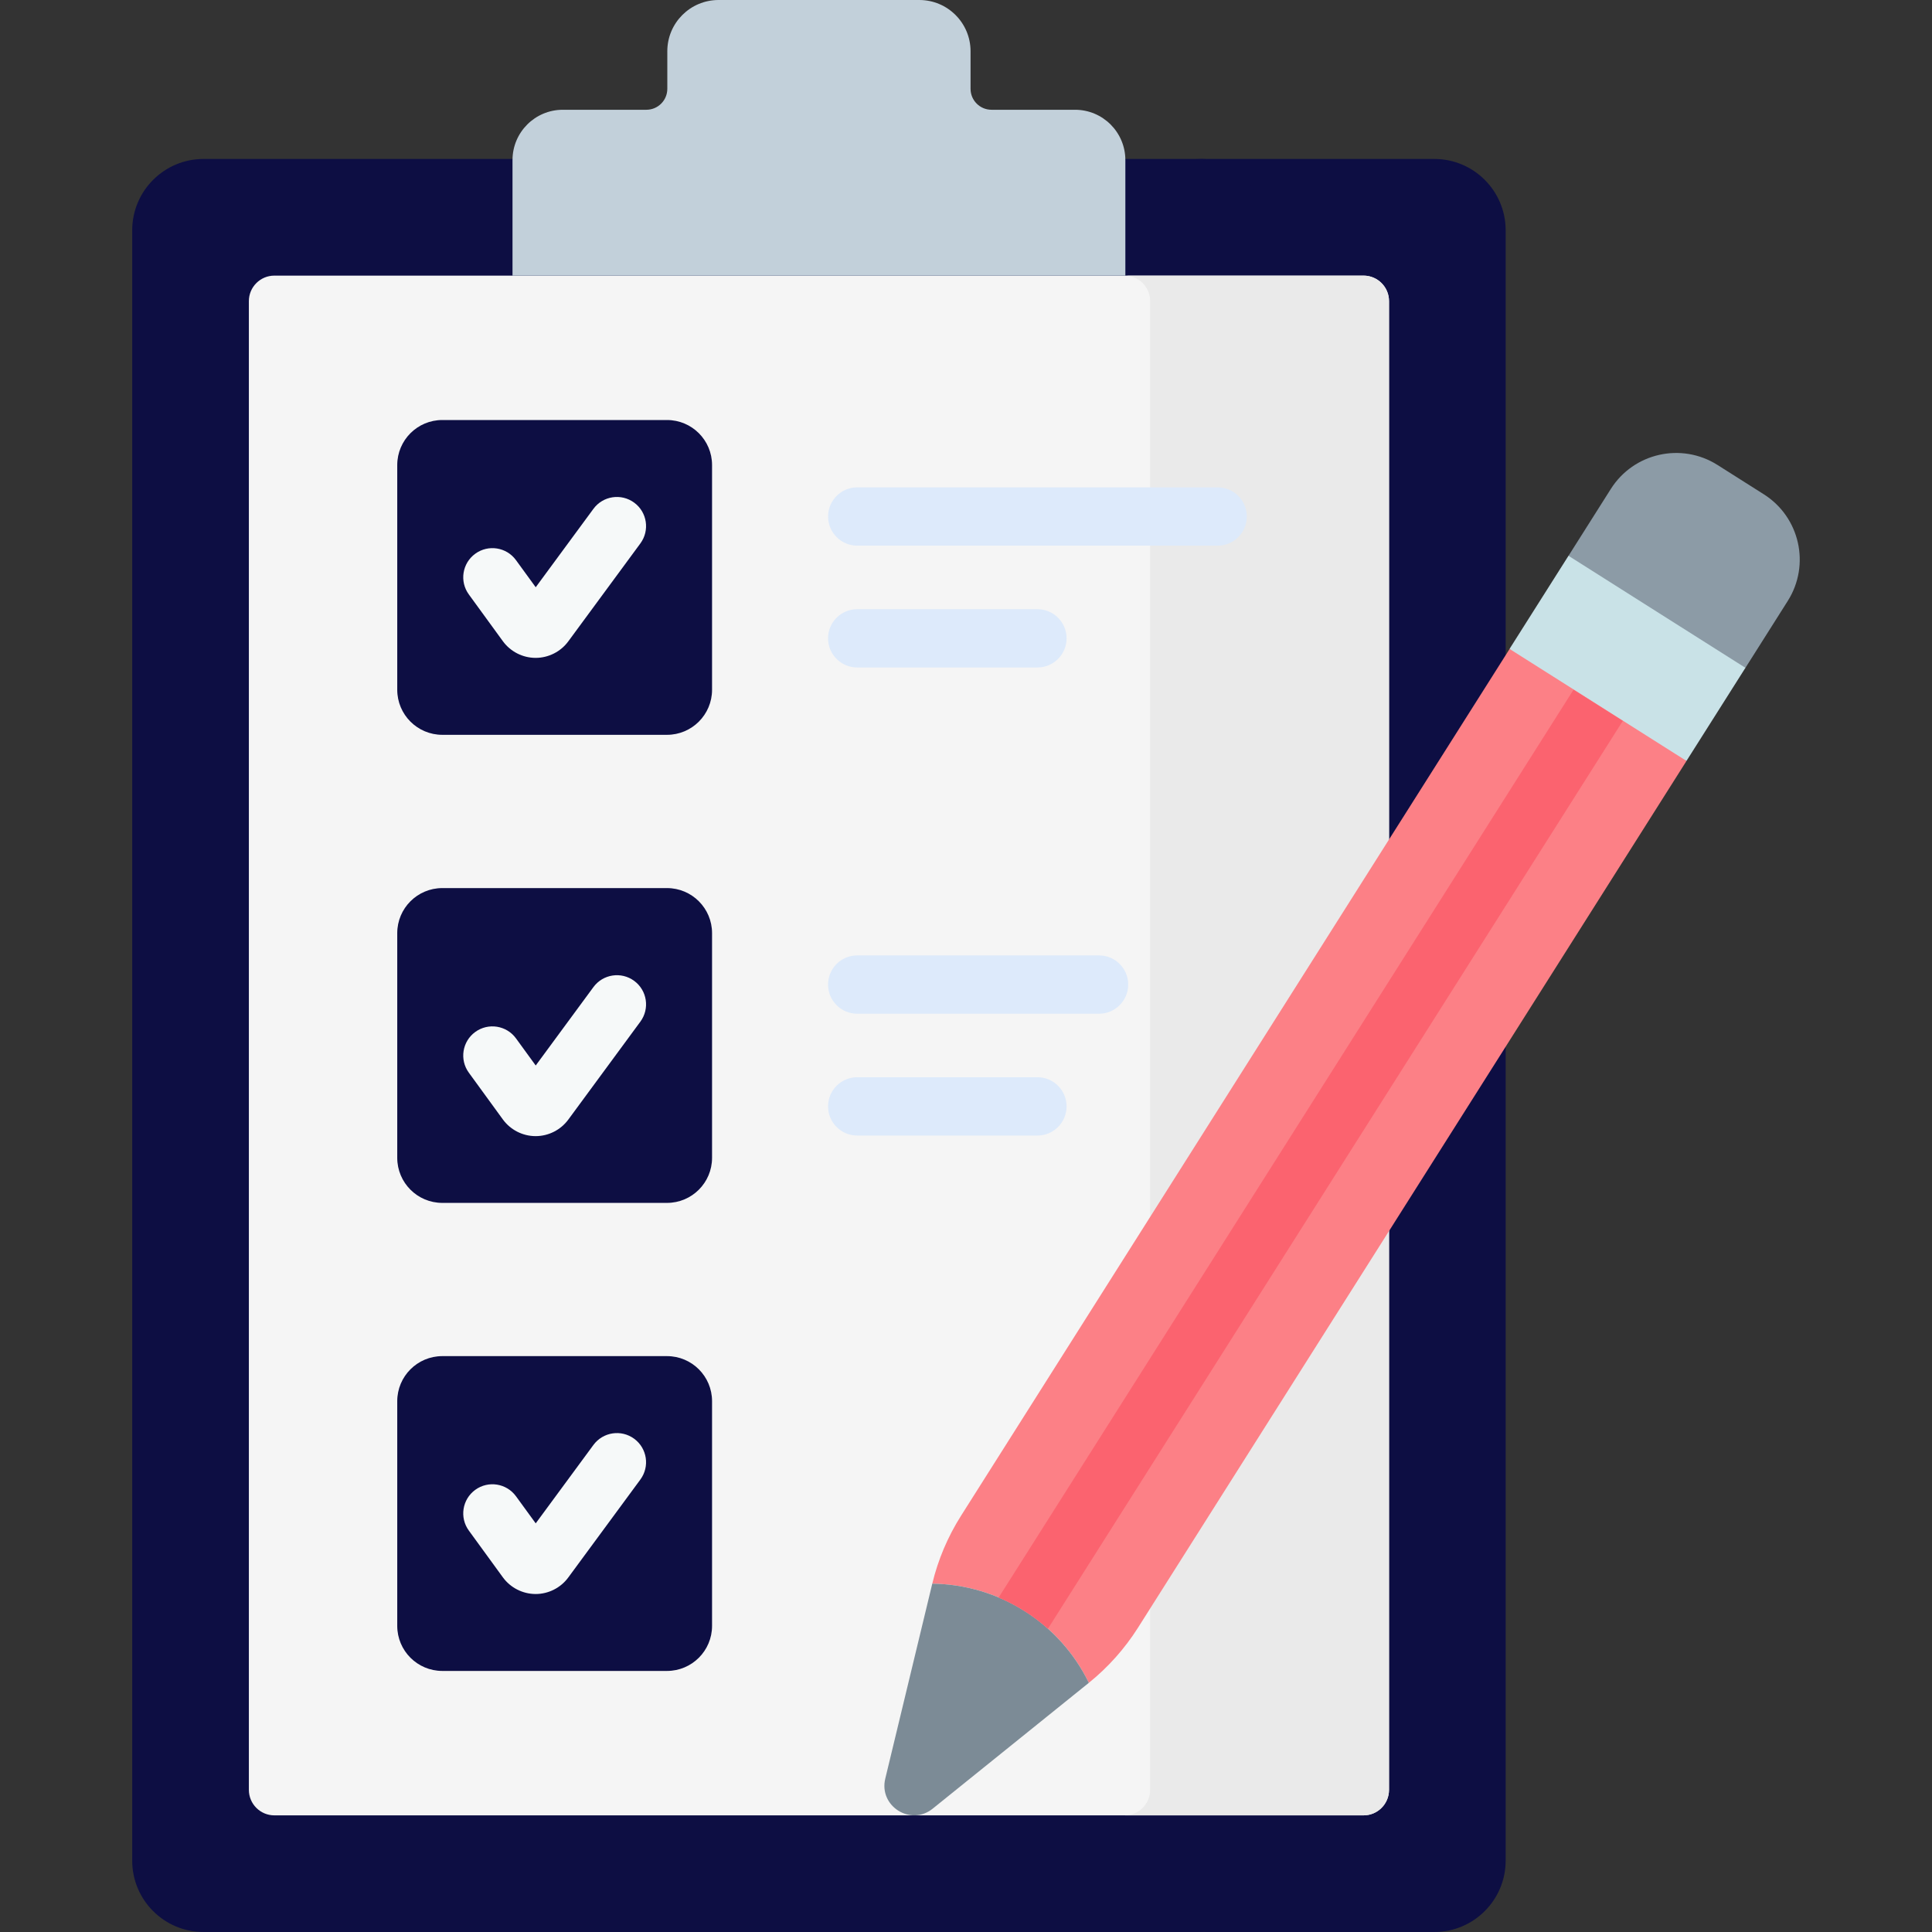 <svg width="70" height="70" viewBox="0 0 70 70" fill="none" xmlns="http://www.w3.org/2000/svg">
<rect x="0" y="0" width="70" height="70" fill="#333333" stroke="none"/>
<path d="M46.075 67.414V8.345C46.075 6.917 44.917 5.759 43.489 5.759H7.376C5.948 5.759 4.79 6.917 4.79 8.345V67.414C4.79 68.842 5.948 70 7.376 70H43.489C44.917 70 46.075 68.842 46.075 67.414Z" fill="#0D0E43"/>
<path d="M51.967 5.759H43.313C44.741 5.759 45.899 6.917 45.899 8.345V67.414C45.899 68.842 44.741 70 43.313 70H51.967C53.395 70 54.553 68.842 54.553 67.414V8.345C54.553 6.917 53.395 5.759 51.967 5.759Z" fill="#0D0E43"/>
<path d="M9.017 64.849V10.91C9.017 10.4 9.431 9.986 9.941 9.986H49.403C49.913 9.986 50.327 10.4 50.327 10.91V64.849C50.327 65.36 49.913 65.774 49.403 65.774H9.941C9.431 65.774 9.017 65.36 9.017 64.849Z" fill="#F5F5F5"/>
<path d="M49.402 9.986H40.748C41.258 9.986 41.672 10.4 41.672 10.91V64.849C41.672 65.36 41.258 65.774 40.748 65.774H49.402C49.913 65.774 50.326 65.36 50.326 64.849V10.91C50.326 10.4 49.913 9.986 49.402 9.986Z" fill="#EAEAEA"/>
<path d="M35.165 3.218V1.857C35.165 0.831 34.334 0 33.308 0H26.035C25.009 0 24.178 0.831 24.178 1.857V3.218C24.178 3.637 23.838 3.977 23.419 3.977H20.392C19.385 3.977 18.569 4.794 18.569 5.801V9.986H40.774V5.801C40.774 4.794 39.958 3.977 38.951 3.977H35.924C35.505 3.977 35.165 3.637 35.165 3.218Z" fill="#C2D0DA"/>
<path d="M14.393 24.991V16.851C14.393 15.949 15.124 15.218 16.026 15.218H24.166C25.068 15.218 25.799 15.949 25.799 16.851V24.991C25.799 25.893 25.068 26.624 24.166 26.624H16.026C15.124 26.624 14.393 25.893 14.393 24.991Z" fill="#0D0E43"/>
<path d="M14.393 41.95V33.81C14.393 32.908 15.124 32.177 16.026 32.177H24.166C25.068 32.177 25.799 32.908 25.799 33.81V41.95C25.799 42.852 25.068 43.583 24.166 43.583H16.026C15.124 43.583 14.393 42.852 14.393 41.95Z" fill="#0D0E43"/>
<path d="M14.393 58.908V50.768C14.393 49.866 15.124 49.135 16.026 49.135H24.166C25.068 49.135 25.799 49.866 25.799 50.768V58.908C25.799 59.81 25.068 60.541 24.166 60.541H16.026C15.124 60.541 14.393 59.81 14.393 58.908Z" fill="#0D0E43"/>
<path d="M19.407 23.836C19.406 23.836 19.405 23.836 19.404 23.836C18.937 23.835 18.495 23.609 18.22 23.232L16.987 21.538C16.643 21.067 16.747 20.406 17.219 20.063C17.691 19.719 18.352 19.823 18.695 20.295L19.41 21.277L21.501 18.436C21.847 17.966 22.508 17.866 22.978 18.212C23.448 18.557 23.548 19.219 23.202 19.689L20.59 23.238C20.314 23.613 19.872 23.836 19.407 23.836Z" fill="#F6F9F9"/>
<path d="M19.407 41.164C19.406 41.164 19.404 41.164 19.403 41.164C18.937 41.163 18.495 40.937 18.22 40.56L16.987 38.866C16.643 38.394 16.747 37.734 17.219 37.39C17.691 37.047 18.352 37.151 18.695 37.622L19.41 38.605L21.501 35.764C21.847 35.294 22.508 35.193 22.978 35.539C23.448 35.885 23.548 36.546 23.202 37.016L20.59 40.566C20.314 40.941 19.872 41.164 19.407 41.164Z" fill="#F6F9F9"/>
<path d="M19.407 57.754C19.406 57.754 19.404 57.754 19.403 57.754C18.937 57.752 18.495 57.527 18.22 57.15L16.987 55.456C16.643 54.984 16.747 54.324 17.219 53.98C17.691 53.637 18.351 53.741 18.695 54.212L19.41 55.194L21.501 52.353C21.847 51.884 22.508 51.783 22.978 52.129C23.448 52.475 23.548 53.136 23.202 53.606L20.589 57.156C20.314 57.53 19.872 57.754 19.407 57.754Z" fill="#F6F9F9"/>
<path d="M44.118 19.77H31.059C30.476 19.77 30.003 19.297 30.003 18.714C30.003 18.131 30.476 17.658 31.059 17.658H44.118C44.702 17.658 45.174 18.131 45.174 18.714C45.174 19.297 44.702 19.77 44.118 19.77Z" fill="#DDEAFB"/>
<path d="M37.588 24.184H31.058C30.475 24.184 30.002 23.711 30.002 23.128C30.002 22.545 30.475 22.072 31.058 22.072H37.588C38.171 22.072 38.644 22.545 38.644 23.128C38.644 23.711 38.171 24.184 37.588 24.184Z" fill="#DDEAFB"/>
<path d="M39.82 36.729H31.058C30.475 36.729 30.002 36.256 30.002 35.672C30.002 35.089 30.475 34.616 31.058 34.616H39.82C40.404 34.616 40.877 35.089 40.877 35.672C40.877 36.256 40.404 36.729 39.82 36.729Z" fill="#DDEAFB"/>
<path d="M37.588 41.143H31.058C30.475 41.143 30.002 40.67 30.002 40.087C30.002 39.503 30.475 39.03 31.058 39.03H37.588C38.171 39.03 38.644 39.503 38.644 40.087C38.644 40.67 38.171 41.143 37.588 41.143Z" fill="#DDEAFB"/>
<path d="M61.1 27.578L60.063 26.212L56.182 23.755L54.691 23.52L34.819 54.92C34.34 55.677 33.988 56.508 33.778 57.379C36.196 57.409 38.39 58.799 39.451 60.972C40.149 60.409 40.749 59.736 41.229 58.979L61.1 27.578Z" fill="#FC8086"/>
<path d="M63.906 17.909L62.229 16.847C60.922 16.019 59.191 16.408 58.363 17.716L56.826 20.145L57.316 21.134L61.982 24.089L63.236 24.204L64.774 21.773C65.601 20.466 65.212 18.736 63.906 17.909Z" fill="#8C9BA6"/>
<path d="M54.693 23.511L56.829 20.137L63.24 24.196L61.104 27.57L54.693 23.511Z" fill="#C9E2E7"/>
<path d="M39.451 60.972L33.793 65.531C32.995 66.175 31.835 65.44 32.075 64.444L33.778 57.379C36.196 57.409 38.39 58.799 39.451 60.972Z" fill="#7C8B96"/>
<path d="M37.967 59.014L58.797 26.12L57.012 24.99L36.182 57.884C36.835 58.159 37.438 58.541 37.967 59.014Z" fill="#FB636F"/>
</svg>
